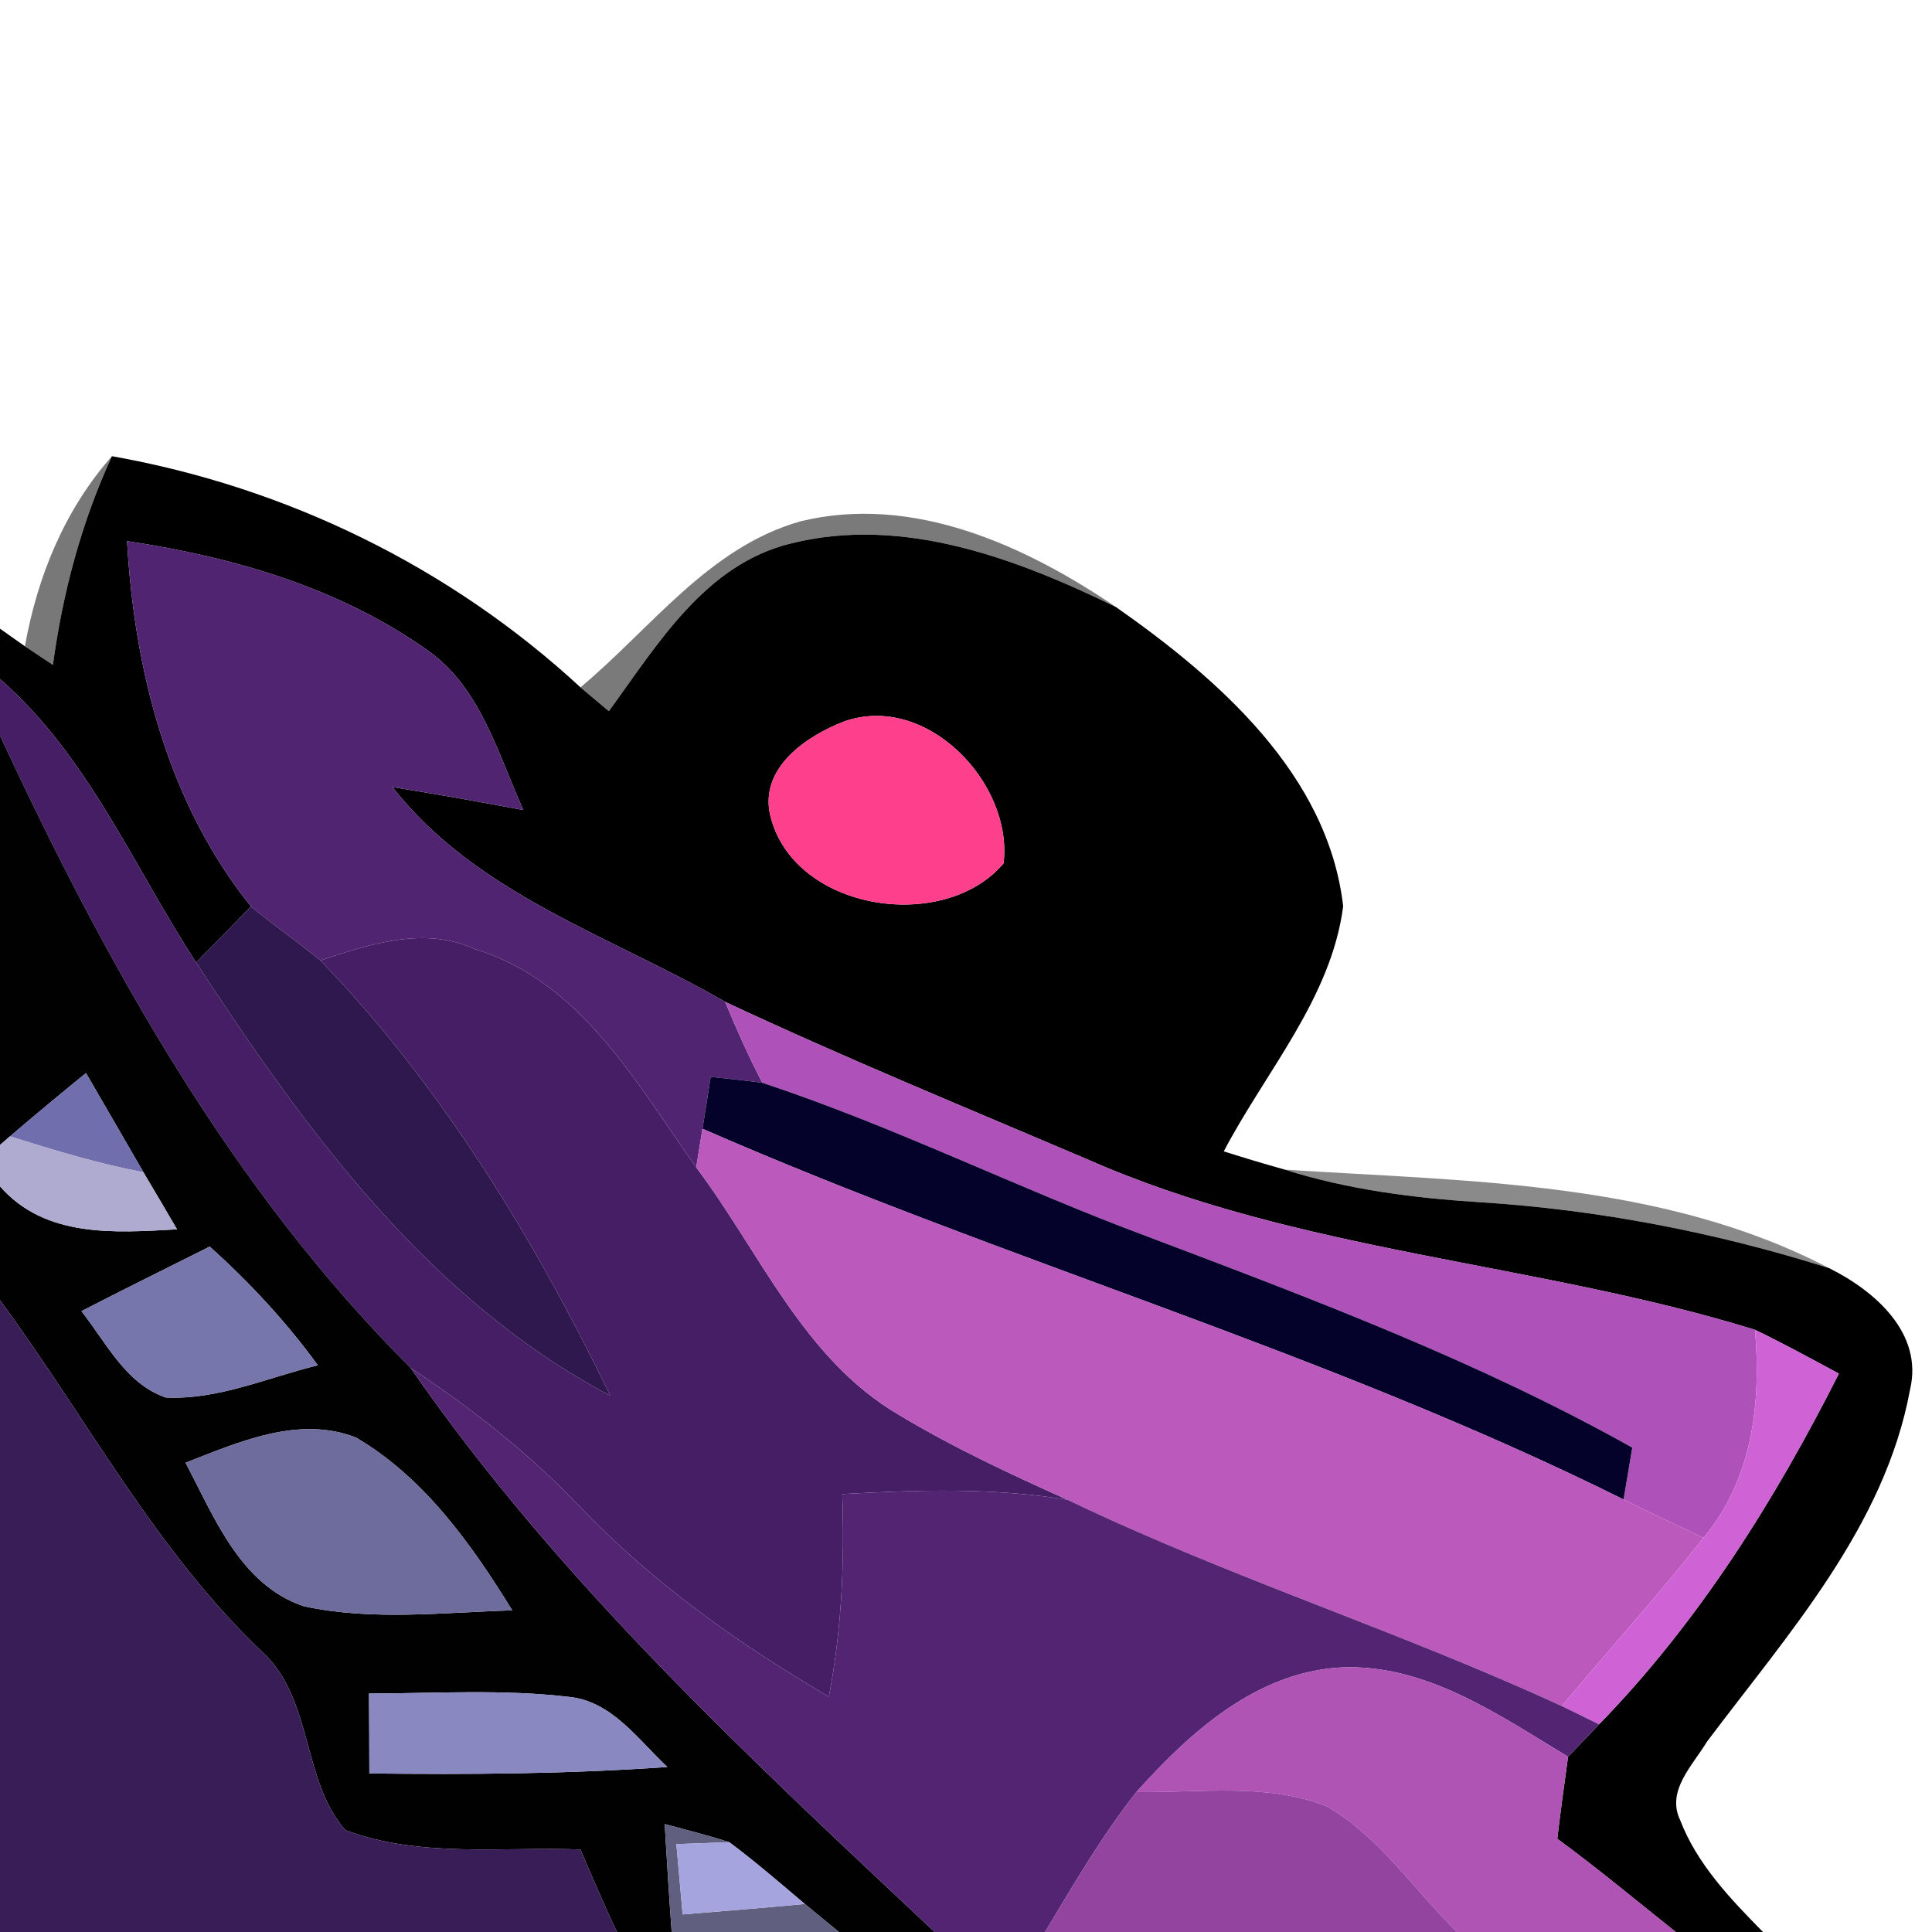 <?xml version="1.0" encoding="UTF-8" ?>
<!DOCTYPE svg PUBLIC "-//W3C//DTD SVG 1.1//EN" "http://www.w3.org/Graphics/SVG/1.1/DTD/svg11.dtd">
<svg width="111pt" height="111pt" viewBox="0 0 111 111" version="1.1" xmlns="http://www.w3.org/2000/svg">
<path fill="#000000" opacity="0.53" d=" M 1.43 37.13 C 2.15 33.12 3.71 29.29 6.43 26.21 C 4.68 30.01 3.60 34.06 3.04 38.20 C 2.51 37.85 1.97 37.49 1.43 37.13 Z" />
<path fill="#000000" opacity="1.00" d=" M 6.43 26.21 C 16.47 27.99 25.86 32.57 33.35 39.49 C 33.90 39.95 34.44 40.41 34.98 40.86 C 37.77 37.04 40.51 32.41 45.46 31.22 C 51.87 29.62 58.41 32.09 64.12 34.88 C 70.01 39.01 76.30 44.50 77.17 52.07 C 76.48 57.36 72.72 61.55 70.31 66.15 C 71.47 66.52 72.64 66.87 73.82 67.20 C 77.44 68.35 81.23 68.83 85.01 69.07 C 91.83 69.50 98.58 70.80 105.09 72.86 C 107.69 74.15 110.51 76.58 109.74 79.83 C 108.29 87.71 102.72 93.87 98.06 100.08 C 97.26 101.42 95.72 102.88 96.53 104.57 C 97.50 107.10 99.42 109.10 101.29 111.00 L 96.28 111.00 C 94.02 109.20 91.80 107.35 89.47 105.64 C 89.66 104.07 89.87 102.50 90.09 100.93 C 90.69 100.31 91.28 99.69 91.87 99.07 C 97.59 93.20 101.97 86.20 105.65 78.92 C 104.06 78.06 102.46 77.19 100.83 76.40 C 88.20 72.50 74.62 71.98 62.43 66.59 C 55.48 63.63 48.49 60.76 41.66 57.56 C 35.10 53.77 27.37 51.39 22.55 45.22 C 25.06 45.62 27.56 46.07 30.07 46.54 C 28.61 43.33 27.63 39.56 24.63 37.41 C 19.54 33.78 13.41 32.00 7.30 31.09 C 7.72 38.55 9.66 46.16 14.42 52.08 C 13.37 53.16 12.32 54.23 11.27 55.30 C 7.66 49.76 5.08 43.46 0.00 39.01 L 0.00 36.12 C 0.36 36.37 1.08 36.88 1.43 37.13 C 1.97 37.49 2.51 37.85 3.04 38.20 C 3.60 34.06 4.68 30.01 6.43 26.21 M 48.47 41.46 C 46.31 42.30 43.66 44.11 44.24 46.79 C 45.51 52.33 54.22 53.68 57.66 49.60 C 58.21 44.96 53.20 39.76 48.47 41.46 Z" />
<path fill="#000000" opacity="0.52" d=" M 46.00 29.95 C 52.44 28.38 58.89 31.33 64.12 34.88 C 58.41 32.09 51.87 29.62 45.46 31.22 C 40.51 32.41 37.77 37.04 34.98 40.86 C 34.44 40.41 33.90 39.95 33.35 39.49 C 37.39 36.12 40.73 31.43 46.00 29.95 Z" />
<path fill="#512472" opacity="1.00" d=" M 7.30 31.09 C 13.41 32.00 19.54 33.78 24.63 37.41 C 27.63 39.56 28.61 43.33 30.07 46.54 C 27.56 46.07 25.06 45.62 22.55 45.22 C 27.37 51.39 35.10 53.77 41.66 57.56 C 42.32 59.13 43.01 60.70 43.80 62.21 C 42.81 62.08 41.82 61.97 40.83 61.87 C 40.68 62.86 40.52 63.86 40.36 64.85 C 40.27 65.41 40.09 66.52 40.00 67.07 C 36.56 62.23 33.37 56.38 27.29 54.53 C 24.38 53.20 21.25 54.24 18.41 55.18 C 17.10 54.12 15.72 53.15 14.42 52.08 C 9.66 46.16 7.72 38.55 7.30 31.09 Z" />
<path fill="#451e66" opacity="1.00" d=" M 0.00 39.01 C 5.08 43.46 7.66 49.76 11.27 55.30 C 17.55 64.94 24.66 74.70 35.07 80.19 C 30.69 71.19 25.39 62.41 18.41 55.18 C 21.25 54.24 24.38 53.20 27.29 54.53 C 33.37 56.38 36.56 62.23 40.00 67.07 C 43.67 71.95 46.17 78.09 51.65 81.29 C 54.76 83.16 58.04 84.69 61.34 86.17 C 57.06 85.46 52.71 85.60 48.39 85.84 C 48.53 89.73 48.36 93.65 47.62 97.48 C 42.45 94.46 37.53 90.96 33.37 86.62 C 30.46 83.55 27.13 80.93 23.60 78.60 C 13.26 68.28 6.11 55.39 0.00 42.26 L 0.00 39.01 Z" />
<path fill="#fe408c" opacity="1.00" d=" M 48.47 41.46 C 53.20 39.76 58.21 44.96 57.66 49.60 C 54.22 53.68 45.51 52.33 44.24 46.79 C 43.66 44.11 46.31 42.30 48.47 41.46 Z" />
<path fill="#010102" opacity="1.00" d=" M 0.00 42.26 C 6.11 55.39 13.26 68.28 23.60 78.60 C 32.03 90.79 42.95 100.91 53.70 111.00 L 48.20 111.00 C 47.71 110.60 46.73 109.79 46.24 109.39 C 44.81 108.18 43.40 106.96 41.90 105.84 C 40.68 105.45 39.43 105.13 38.19 104.80 C 38.31 106.87 38.44 108.93 38.59 111.00 L 35.45 111.00 C 34.70 109.44 34.03 107.85 33.35 106.26 C 28.86 106.09 24.14 106.76 19.85 105.15 C 17.34 102.32 18.00 97.66 15.12 94.96 C 8.95 89.12 5.00 81.49 0.00 74.70 L 0.00 68.16 C 2.60 71.13 6.59 70.83 10.17 70.63 C 9.53 69.53 8.89 68.44 8.24 67.35 C 7.14 65.45 6.04 63.54 4.94 61.65 C 3.47 62.85 2.01 64.06 0.57 65.29 L 0.00 65.78 L 0.00 42.26 M 4.68 75.33 C 6.09 77.12 7.22 79.50 9.52 80.29 C 12.53 80.44 15.38 79.14 18.26 78.44 C 16.45 75.95 14.34 73.68 12.05 71.62 C 9.59 72.85 7.13 74.07 4.68 75.33 M 10.66 84.04 C 12.31 87.16 13.82 91.09 17.48 92.29 C 21.40 93.13 25.46 92.64 29.43 92.52 C 27.09 88.72 24.37 84.89 20.45 82.59 C 17.16 81.31 13.72 82.85 10.66 84.04 M 21.20 97.30 C 21.21 98.83 21.22 100.36 21.22 101.89 C 26.93 101.96 32.64 101.92 38.34 101.52 C 36.68 99.97 35.19 97.78 32.76 97.50 C 28.92 97.04 25.05 97.29 21.20 97.30 Z" />
<path fill="#2f184d" opacity="1.00" d=" M 14.42 52.08 C 15.72 53.15 17.10 54.12 18.41 55.18 C 25.39 62.41 30.69 71.19 35.07 80.19 C 24.66 74.70 17.55 64.94 11.27 55.30 C 12.32 54.23 13.37 53.16 14.42 52.08 Z" />
<path fill="#ae52b9" opacity="1.00" d=" M 43.80 62.21 C 43.01 60.70 42.32 59.13 41.66 57.56 C 48.49 60.76 55.48 63.63 62.43 66.59 C 74.62 71.98 88.20 72.50 100.83 76.40 C 101.19 80.60 100.69 85.01 97.87 88.35 C 96.33 87.63 94.80 86.90 93.28 86.15 C 93.45 85.16 93.61 84.16 93.78 83.17 C 84.93 78.21 75.43 74.64 65.97 71.06 C 58.51 68.29 51.37 64.71 43.80 62.21 Z" />
<path fill="#706ead" opacity="1.00" d=" M 0.57 65.29 C 2.01 64.06 3.47 62.85 4.94 61.65 C 6.04 63.54 7.14 65.45 8.24 67.35 C 5.64 66.86 3.10 66.08 0.57 65.29 Z" />
<path fill="#04012b" opacity="1.00" d=" M 40.83 61.87 C 41.82 61.97 42.81 62.08 43.80 62.21 C 51.37 64.71 58.51 68.29 65.97 71.06 C 75.43 74.64 84.93 78.21 93.78 83.17 C 93.61 84.16 93.45 85.16 93.28 86.15 C 76.23 77.67 57.79 72.48 40.36 64.85 C 40.52 63.86 40.68 62.86 40.83 61.87 Z" />
<path fill="#aeaad0" opacity="1.00" d=" M 0.00 65.78 L 0.57 65.29 C 3.10 66.08 5.64 66.86 8.24 67.35 C 8.89 68.44 9.53 69.53 10.17 70.63 C 6.59 70.83 2.60 71.13 0.00 68.16 L 0.00 65.78 Z" />
<path fill="#bb59bc" opacity="1.00" d=" M 40.00 67.07 C 40.09 66.52 40.27 65.41 40.36 64.85 C 57.79 72.48 76.23 77.67 93.28 86.15 C 94.80 86.90 96.33 87.63 97.87 88.35 C 95.27 91.67 92.43 94.78 89.73 98.02 C 80.42 93.72 70.60 90.62 61.34 86.17 C 58.04 84.69 54.76 83.16 51.65 81.29 C 46.17 78.09 43.67 71.95 40.00 67.07 Z" />
<path fill="#000000" opacity="0.46" d=" M 73.82 67.20 C 84.35 67.88 95.50 67.85 105.09 72.86 C 98.58 70.80 91.83 69.50 85.01 69.07 C 81.23 68.83 77.44 68.35 73.82 67.20 Z" />
<path fill="#7676ac" opacity="1.00" d=" M 4.68 75.33 C 7.13 74.07 9.59 72.85 12.05 71.62 C 14.34 73.68 16.45 75.95 18.26 78.44 C 15.38 79.14 12.53 80.44 9.52 80.29 C 7.22 79.50 6.09 77.12 4.68 75.33 Z" />
<path fill="#391d56" opacity="1.00" d=" M 0.00 74.70 C 5.00 81.49 8.95 89.12 15.12 94.96 C 18.00 97.66 17.34 102.32 19.85 105.15 C 24.14 106.76 28.86 106.09 33.35 106.26 C 34.03 107.85 34.70 109.44 35.45 111.00 L 0.00 111.00 L 0.00 74.70 Z" />
<path fill="#cf62d5" opacity="1.00" d=" M 97.87 88.35 C 100.69 85.01 101.19 80.60 100.83 76.40 C 102.46 77.19 104.06 78.06 105.65 78.92 C 101.97 86.20 97.59 93.20 91.87 99.07 C 91.34 98.80 90.26 98.28 89.73 98.02 C 92.43 94.78 95.27 91.67 97.87 88.35 Z" />
<path fill="#522471" opacity="1.00" d=" M 23.60 78.60 C 27.13 80.93 30.46 83.55 33.37 86.62 C 37.53 90.96 42.45 94.46 47.62 97.48 C 48.36 93.65 48.53 89.73 48.39 85.84 C 52.71 85.60 57.06 85.46 61.34 86.17 C 70.60 90.62 80.42 93.72 89.73 98.02 C 90.26 98.28 91.34 98.80 91.87 99.07 C 91.28 99.69 90.69 100.31 90.09 100.93 C 86.11 98.53 81.93 95.59 77.06 95.80 C 72.20 96.06 68.37 99.52 65.29 102.96 C 63.30 105.48 61.69 108.26 60.04 111.00 L 53.70 111.00 C 42.95 100.91 32.03 90.79 23.60 78.60 Z" />
<path fill="#6d6c9d" opacity="1.00" d=" M 10.66 84.04 C 13.72 82.85 17.16 81.31 20.45 82.59 C 24.37 84.89 27.09 88.72 29.43 92.52 C 25.46 92.64 21.40 93.13 17.48 92.29 C 13.82 91.09 12.31 87.16 10.66 84.04 Z" />
<path fill="#af53b4" opacity="1.00" d=" M 65.29 102.96 C 68.37 99.52 72.20 96.06 77.06 95.80 C 81.93 95.59 86.11 98.53 90.09 100.93 C 89.87 102.50 89.66 104.07 89.47 105.64 C 91.80 107.35 94.02 109.20 96.28 111.00 L 83.71 111.00 C 81.24 108.58 79.27 105.55 76.24 103.78 C 72.76 102.42 68.93 103.01 65.29 102.96 Z" />
<path fill="#8988c0" opacity="1.00" d=" M 21.20 97.30 C 25.05 97.29 28.92 97.04 32.76 97.50 C 35.19 97.78 36.68 99.97 38.34 101.52 C 32.64 101.92 26.93 101.96 21.22 101.89 C 21.22 100.36 21.21 98.83 21.20 97.30 Z" />
<path fill="#92449f" opacity="1.00" d=" M 65.29 102.96 C 68.93 103.01 72.76 102.42 76.24 103.78 C 79.27 105.55 81.24 108.58 83.71 111.00 L 60.04 111.00 C 61.69 108.26 63.30 105.48 65.29 102.96 Z" />
<path fill="#605f7f" opacity="1.00" d=" M 38.19 104.80 C 39.43 105.13 40.68 105.45 41.90 105.84 C 41.14 105.87 39.62 105.92 38.86 105.95 C 38.98 107.30 39.10 108.64 39.22 109.99 C 41.56 109.80 43.90 109.61 46.24 109.39 C 46.73 109.79 47.71 110.60 48.20 111.00 L 38.59 111.00 C 38.44 108.93 38.31 106.87 38.19 104.80 Z" />
<path fill="#a5a4df" opacity="1.00" d=" M 38.86 105.95 C 39.62 105.92 41.14 105.87 41.90 105.84 C 43.40 106.96 44.81 108.18 46.24 109.39 C 43.90 109.61 41.56 109.80 39.22 109.99 C 39.10 108.64 38.98 107.30 38.86 105.95 Z" />
</svg>
